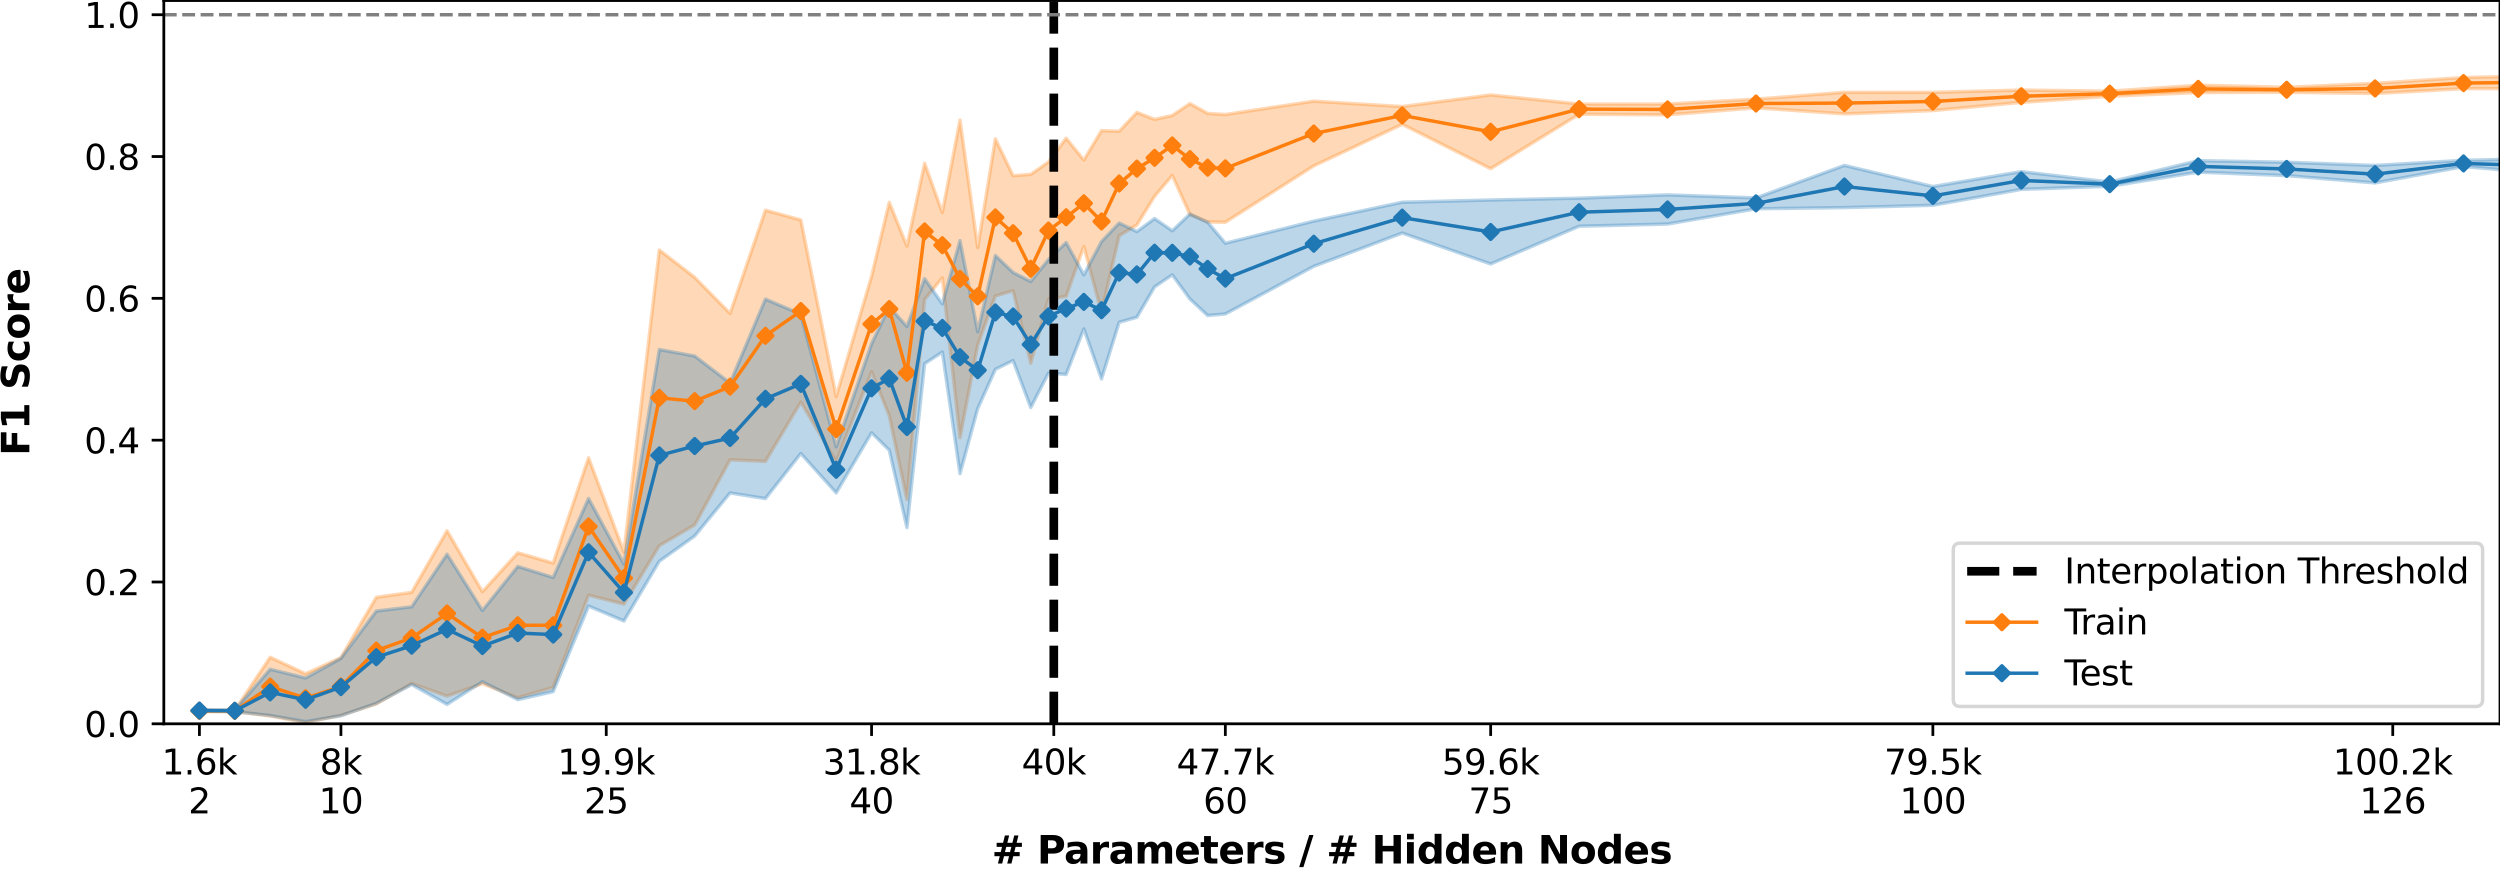 <?xml version="1.0" encoding="utf-8" standalone="no"?>
<!DOCTYPE svg PUBLIC "-//W3C//DTD SVG 1.1//EN"
  "http://www.w3.org/Graphics/SVG/1.1/DTD/svg11.dtd">
<svg xmlns:xlink="http://www.w3.org/1999/xlink" width="720pt" height="252pt" viewBox="0 0 720 252" xmlns="http://www.w3.org/2000/svg" version="1.1">
 <defs>
  <style type="text/css">*{stroke-linejoin: round; stroke-linecap: butt}</style>
 </defs>
 <g id="figure_1">
  <g id="patch_1">
   <path d="M 0 252 
L 720 252 
L 720 0 
L 0 0 
z
" style="fill: #ffffff"/>
  </g>
  <g id="axes_1">
   <g id="patch_2">
    <path d="M 47.18 208.456 
L 720 208.456 
L 720 0.155 
L 47.18 0.155 
z
" style="fill: #ffffff"/>
   </g>
   <g id="PolyCollection_1">
    <path d="M 57.432 204.518 
L 57.432 204.947 
L 67.621 204.915 
L 77.809 206.198 
L 87.998 208.117 
L 98.186 206.006 
L 108.375 202.712 
L 118.563 196.835 
L 128.751 200.477 
L 138.94 196.898 
L 149.128 200.946 
L 159.317 197.981 
L 169.505 171.407 
L 179.694 173.989 
L 189.882 157.156 
L 200.07 151.179 
L 210.259 132.424 
L 220.447 132.884 
L 230.636 115.814 
L 240.824 132.98 
L 251.012 107.09 
L 256.107 119.724 
L 261.201 143.867 
L 266.295 86.259 
L 271.389 80.02 
L 276.483 126.051 
L 281.578 99.368 
L 286.672 85.243 
L 291.766 83.717 
L 296.86 104.596 
L 301.955 86.135 
L 307.049 85.332 
L 312.143 71.019 
L 317.237 89.936 
L 322.331 67.88 
L 327.426 64.769 
L 332.52 56.538 
L 337.614 50.517 
L 342.708 61.814 
L 347.802 63.931 
L 352.897 64.007 
L 378.368 47.771 
L 403.839 35.808 
L 429.31 48.578 
L 454.781 32.909 
L 480.252 33.076 
L 505.723 31.062 
L 531.194 32.804 
L 556.665 31.845 
L 582.136 29.492 
L 607.607 27.728 
L 633.078 26.657 
L 658.549 26.572 
L 684.02 26.938 
L 709.491 25.534 
L 734.962 25.517 
L 760.433 25.87 
L 785.904 24.618 
L 811.375 23.466 
L 811.375 21.14 
L 811.375 21.14 
L 785.904 22.384 
L 760.433 23.147 
L 734.962 21.739 
L 709.491 22.322 
L 684.02 24.008 
L 658.549 25.131 
L 633.078 24.542 
L 607.607 26.238 
L 582.136 25.939 
L 556.665 26.596 
L 531.194 26.583 
L 505.723 28.548 
L 480.252 29.958 
L 454.781 29.947 
L 429.31 27.337 
L 403.839 30.692 
L 378.368 29.134 
L 352.897 32.977 
L 347.802 32.663 
L 342.708 29.837 
L 337.614 33.264 
L 332.52 34.378 
L 327.426 32.369 
L 322.331 37.805 
L 317.237 37.624 
L 312.143 46.087 
L 307.049 39.803 
L 301.955 46.667 
L 296.86 50.225 
L 291.766 50.614 
L 286.672 39.994 
L 281.578 71.294 
L 276.483 34.577 
L 271.389 61.21 
L 266.295 47.05 
L 261.201 70.88 
L 256.107 58.28 
L 251.012 79.586 
L 240.824 114.203 
L 230.636 63.348 
L 220.447 60.536 
L 210.259 90.286 
L 200.07 79.886 
L 189.882 72.01 
L 179.694 158.976 
L 169.505 131.85 
L 159.317 162.179 
L 149.128 159.202 
L 138.94 170.414 
L 128.751 152.857 
L 118.563 170.59 
L 108.375 172.028 
L 98.186 189.389 
L 87.998 194.047 
L 77.809 189.294 
L 67.621 204.56 
L 57.432 204.518 
z
" clip-path="url(#p5a7dc61272)" style="fill: #ff7f0e; fill-opacity: 0.3; stroke: #ff7f0e; stroke-opacity: 0.3"/>
   </g>
   <g id="PolyCollection_2">
    <path d="M 57.432 204.448 
L 57.432 204.823 
L 67.621 204.966 
L 77.809 206.057 
L 87.998 207.821 
L 98.186 206.137 
L 108.375 202.574 
L 118.563 197.15 
L 128.751 202.871 
L 138.94 196.33 
L 149.128 201.5 
L 159.317 199.194 
L 169.505 174.548 
L 179.694 178.847 
L 189.882 161.645 
L 200.07 154.374 
L 210.259 141.978 
L 220.447 143.591 
L 230.636 130.612 
L 240.824 141.946 
L 251.012 124.652 
L 256.107 129.655 
L 261.201 151.932 
L 266.295 104.756 
L 271.389 101.387 
L 276.483 136.423 
L 281.578 117.685 
L 286.672 106.36 
L 291.766 103.837 
L 296.86 117.369 
L 301.955 107.473 
L 307.049 107.844 
L 312.143 94.723 
L 317.237 109.133 
L 322.331 92.808 
L 327.426 91.368 
L 332.52 82.614 
L 337.614 79.157 
L 342.708 86.121 
L 347.802 90.87 
L 352.897 90.419 
L 378.368 76.701 
L 403.839 67.114 
L 429.31 76.02 
L 454.781 65.157 
L 480.252 64.529 
L 505.723 60.124 
L 531.194 59.791 
L 556.665 59.122 
L 582.136 54.534 
L 607.607 53.644 
L 633.078 49.574 
L 658.549 50.588 
L 684.02 52.683 
L 709.491 47.972 
L 734.962 50.112 
L 760.433 49.538 
L 785.904 48.307 
L 811.375 47.37 
L 811.375 43.358 
L 811.375 43.358 
L 785.904 43.669 
L 760.433 45.734 
L 734.962 45.616 
L 709.491 46.165 
L 684.02 47.645 
L 658.549 46.724 
L 633.078 46.274 
L 607.607 52.424 
L 582.136 49.421 
L 556.665 53.727 
L 531.194 47.639 
L 505.723 57.01 
L 480.252 56.118 
L 454.781 57.078 
L 429.31 57.597 
L 403.839 58.24 
L 378.368 63.686 
L 352.897 70.053 
L 347.802 64.007 
L 342.708 61.627 
L 337.614 66.47 
L 332.52 62.946 
L 327.426 66.699 
L 322.331 64.228 
L 317.237 69.557 
L 312.143 79.16 
L 307.049 69.853 
L 301.955 74.731 
L 296.86 81.067 
L 291.766 78.468 
L 286.672 73.589 
L 281.578 95.555 
L 276.483 69.305 
L 271.389 87.504 
L 266.295 80.249 
L 261.201 94.02 
L 256.107 88.368 
L 251.012 99.005 
L 240.824 128.658 
L 230.636 90.497 
L 220.447 86.136 
L 210.259 110.326 
L 200.07 102.532 
L 189.882 100.659 
L 179.694 162.44 
L 169.505 143.56 
L 159.317 166.319 
L 149.128 163.139 
L 138.94 175.803 
L 128.751 159.614 
L 118.563 174.756 
L 108.375 175.978 
L 98.186 189.64 
L 87.998 195.253 
L 77.809 192.744 
L 67.621 204.434 
L 57.432 204.448 
z
" clip-path="url(#p5a7dc61272)" style="fill: #1f77b4; fill-opacity: 0.3; stroke: #1f77b4; stroke-opacity: 0.3"/>
   </g>
   <g id="matplotlib.axis_1">
    <g id="xtick_1">
     <g id="line2d_1">
      <defs>
       <path id="m8024e11db5" d="M 0 0 
L 0 3.5 
" style="stroke: #000000; stroke-width: 0.8"/>
      </defs>
      <g>
       <use xlink:href="#m8024e11db5" x="57.432" y="208.456" style="stroke: #000000; stroke-width: 0.8"/>
      </g>
     </g>
     <g id="text_1">
      <!-- 1.6k -->
      <g transform="translate(46.586 223.054)scale(0.1 -0.1)">
       <defs>
        <path id="DejaVuSans-31" d="M 794 531 
L 1825 531 
L 1825 4091 
L 703 3866 
L 703 4441 
L 1819 4666 
L 2450 4666 
L 2450 531 
L 3481 531 
L 3481 0 
L 794 0 
L 794 531 
z
" transform="scale(0.016)"/>
        <path id="DejaVuSans-2e" d="M 684 794 
L 1344 794 
L 1344 0 
L 684 0 
L 684 794 
z
" transform="scale(0.016)"/>
        <path id="DejaVuSans-36" d="M 2113 2584 
Q 1688 2584 1439 2293 
Q 1191 2003 1191 1497 
Q 1191 994 1439 701 
Q 1688 409 2113 409 
Q 2538 409 2786 701 
Q 3034 994 3034 1497 
Q 3034 2003 2786 2293 
Q 2538 2584 2113 2584 
z
M 3366 4563 
L 3366 3988 
Q 3128 4100 2886 4159 
Q 2644 4219 2406 4219 
Q 1781 4219 1451 3797 
Q 1122 3375 1075 2522 
Q 1259 2794 1537 2939 
Q 1816 3084 2150 3084 
Q 2853 3084 3261 2657 
Q 3669 2231 3669 1497 
Q 3669 778 3244 343 
Q 2819 -91 2113 -91 
Q 1303 -91 875 529 
Q 447 1150 447 2328 
Q 447 3434 972 4092 
Q 1497 4750 2381 4750 
Q 2619 4750 2861 4703 
Q 3103 4656 3366 4563 
z
" transform="scale(0.016)"/>
        <path id="DejaVuSans-6b" d="M 581 4863 
L 1159 4863 
L 1159 1991 
L 2875 3500 
L 3609 3500 
L 1753 1863 
L 3688 0 
L 2938 0 
L 1159 1709 
L 1159 0 
L 581 0 
L 581 4863 
z
" transform="scale(0.016)"/>
       </defs>
       <use xlink:href="#DejaVuSans-31"/>
       <use xlink:href="#DejaVuSans-2e" x="63.623"/>
       <use xlink:href="#DejaVuSans-36" x="95.41"/>
       <use xlink:href="#DejaVuSans-6b" x="159.033"/>
      </g>
      <!-- 2 -->
      <g transform="translate(54.251 234.252)scale(0.1 -0.1)">
       <defs>
        <path id="DejaVuSans-32" d="M 1228 531 
L 3431 531 
L 3431 0 
L 469 0 
L 469 531 
Q 828 903 1448 1529 
Q 2069 2156 2228 2338 
Q 2531 2678 2651 2914 
Q 2772 3150 2772 3378 
Q 2772 3750 2511 3984 
Q 2250 4219 1831 4219 
Q 1534 4219 1204 4116 
Q 875 4013 500 3803 
L 500 4441 
Q 881 4594 1212 4672 
Q 1544 4750 1819 4750 
Q 2544 4750 2975 4387 
Q 3406 4025 3406 3419 
Q 3406 3131 3298 2873 
Q 3191 2616 2906 2266 
Q 2828 2175 2409 1742 
Q 1991 1309 1228 531 
z
" transform="scale(0.016)"/>
       </defs>
       <use xlink:href="#DejaVuSans-32"/>
      </g>
     </g>
    </g>
    <g id="xtick_2">
     <g id="line2d_2">
      <g>
       <use xlink:href="#m8024e11db5" x="98.186" y="208.456" style="stroke: #000000; stroke-width: 0.8"/>
      </g>
     </g>
     <g id="text_2">
      <!-- 8k -->
      <g transform="translate(92.11 223.054)scale(0.1 -0.1)">
       <defs>
        <path id="DejaVuSans-38" d="M 2034 2216 
Q 1584 2216 1326 1975 
Q 1069 1734 1069 1313 
Q 1069 891 1326 650 
Q 1584 409 2034 409 
Q 2484 409 2743 651 
Q 3003 894 3003 1313 
Q 3003 1734 2745 1975 
Q 2488 2216 2034 2216 
z
M 1403 2484 
Q 997 2584 770 2862 
Q 544 3141 544 3541 
Q 544 4100 942 4425 
Q 1341 4750 2034 4750 
Q 2731 4750 3128 4425 
Q 3525 4100 3525 3541 
Q 3525 3141 3298 2862 
Q 3072 2584 2669 2484 
Q 3125 2378 3379 2068 
Q 3634 1759 3634 1313 
Q 3634 634 3220 271 
Q 2806 -91 2034 -91 
Q 1263 -91 848 271 
Q 434 634 434 1313 
Q 434 1759 690 2068 
Q 947 2378 1403 2484 
z
M 1172 3481 
Q 1172 3119 1398 2916 
Q 1625 2713 2034 2713 
Q 2441 2713 2670 2916 
Q 2900 3119 2900 3481 
Q 2900 3844 2670 4047 
Q 2441 4250 2034 4250 
Q 1625 4250 1398 4047 
Q 1172 3844 1172 3481 
z
" transform="scale(0.016)"/>
       </defs>
       <use xlink:href="#DejaVuSans-38"/>
       <use xlink:href="#DejaVuSans-6b" x="63.623"/>
      </g>
      <!-- 10 -->
      <g transform="translate(91.824 234.252)scale(0.1 -0.1)">
       <defs>
        <path id="DejaVuSans-30" d="M 2034 4250 
Q 1547 4250 1301 3770 
Q 1056 3291 1056 2328 
Q 1056 1369 1301 889 
Q 1547 409 2034 409 
Q 2525 409 2770 889 
Q 3016 1369 3016 2328 
Q 3016 3291 2770 3770 
Q 2525 4250 2034 4250 
z
M 2034 4750 
Q 2819 4750 3233 4129 
Q 3647 3509 3647 2328 
Q 3647 1150 3233 529 
Q 2819 -91 2034 -91 
Q 1250 -91 836 529 
Q 422 1150 422 2328 
Q 422 3509 836 4129 
Q 1250 4750 2034 4750 
z
" transform="scale(0.016)"/>
       </defs>
       <use xlink:href="#DejaVuSans-31"/>
       <use xlink:href="#DejaVuSans-30" x="63.623"/>
      </g>
     </g>
    </g>
    <g id="xtick_3">
     <g id="line2d_3">
      <g>
       <use xlink:href="#m8024e11db5" x="174.599" y="208.456" style="stroke: #000000; stroke-width: 0.8"/>
      </g>
     </g>
     <g id="text_3">
      <!-- 19.9k -->
      <g transform="translate(160.571 223.054)scale(0.1 -0.1)">
       <defs>
        <path id="DejaVuSans-39" d="M 703 97 
L 703 672 
Q 941 559 1184 500 
Q 1428 441 1663 441 
Q 2288 441 2617 861 
Q 2947 1281 2994 2138 
Q 2813 1869 2534 1725 
Q 2256 1581 1919 1581 
Q 1219 1581 811 2004 
Q 403 2428 403 3163 
Q 403 3881 828 4315 
Q 1253 4750 1959 4750 
Q 2769 4750 3195 4129 
Q 3622 3509 3622 2328 
Q 3622 1225 3098 567 
Q 2575 -91 1691 -91 
Q 1453 -91 1209 -44 
Q 966 3 703 97 
z
M 1959 2075 
Q 2384 2075 2632 2365 
Q 2881 2656 2881 3163 
Q 2881 3666 2632 3958 
Q 2384 4250 1959 4250 
Q 1534 4250 1286 3958 
Q 1038 3666 1038 3163 
Q 1038 2656 1286 2365 
Q 1534 2075 1959 2075 
z
" transform="scale(0.016)"/>
       </defs>
       <use xlink:href="#DejaVuSans-31"/>
       <use xlink:href="#DejaVuSans-39" x="63.623"/>
       <use xlink:href="#DejaVuSans-2e" x="127.246"/>
       <use xlink:href="#DejaVuSans-39" x="159.033"/>
       <use xlink:href="#DejaVuSans-6b" x="222.656"/>
      </g>
      <!-- 25 -->
      <g transform="translate(168.237 234.252)scale(0.1 -0.1)">
       <defs>
        <path id="DejaVuSans-35" d="M 691 4666 
L 3169 4666 
L 3169 4134 
L 1269 4134 
L 1269 2991 
Q 1406 3038 1543 3061 
Q 1681 3084 1819 3084 
Q 2600 3084 3056 2656 
Q 3513 2228 3513 1497 
Q 3513 744 3044 326 
Q 2575 -91 1722 -91 
Q 1428 -91 1123 -41 
Q 819 9 494 109 
L 494 744 
Q 775 591 1075 516 
Q 1375 441 1709 441 
Q 2250 441 2565 725 
Q 2881 1009 2881 1497 
Q 2881 1984 2565 2268 
Q 2250 2553 1709 2553 
Q 1456 2553 1204 2497 
Q 953 2441 691 2322 
L 691 4666 
z
" transform="scale(0.016)"/>
       </defs>
       <use xlink:href="#DejaVuSans-32"/>
       <use xlink:href="#DejaVuSans-35" x="63.623"/>
      </g>
     </g>
    </g>
    <g id="xtick_4">
     <g id="line2d_4">
      <g>
       <use xlink:href="#m8024e11db5" x="251.012" y="208.456" style="stroke: #000000; stroke-width: 0.8"/>
      </g>
     </g>
     <g id="text_4">
      <!-- 31.8k -->
      <g transform="translate(236.984 223.054)scale(0.1 -0.1)">
       <defs>
        <path id="DejaVuSans-33" d="M 2597 2516 
Q 3050 2419 3304 2112 
Q 3559 1806 3559 1356 
Q 3559 666 3084 287 
Q 2609 -91 1734 -91 
Q 1441 -91 1130 -33 
Q 819 25 488 141 
L 488 750 
Q 750 597 1062 519 
Q 1375 441 1716 441 
Q 2309 441 2620 675 
Q 2931 909 2931 1356 
Q 2931 1769 2642 2001 
Q 2353 2234 1838 2234 
L 1294 2234 
L 1294 2753 
L 1863 2753 
Q 2328 2753 2575 2939 
Q 2822 3125 2822 3475 
Q 2822 3834 2567 4026 
Q 2313 4219 1838 4219 
Q 1578 4219 1281 4162 
Q 984 4106 628 3988 
L 628 4550 
Q 988 4650 1302 4700 
Q 1616 4750 1894 4750 
Q 2613 4750 3031 4423 
Q 3450 4097 3450 3541 
Q 3450 3153 3228 2886 
Q 3006 2619 2597 2516 
z
" transform="scale(0.016)"/>
       </defs>
       <use xlink:href="#DejaVuSans-33"/>
       <use xlink:href="#DejaVuSans-31" x="63.623"/>
       <use xlink:href="#DejaVuSans-2e" x="127.246"/>
       <use xlink:href="#DejaVuSans-38" x="159.033"/>
       <use xlink:href="#DejaVuSans-6b" x="222.656"/>
      </g>
      <!-- 40 -->
      <g transform="translate(244.65 234.252)scale(0.1 -0.1)">
       <defs>
        <path id="DejaVuSans-34" d="M 2419 4116 
L 825 1625 
L 2419 1625 
L 2419 4116 
z
M 2253 4666 
L 3047 4666 
L 3047 1625 
L 3713 1625 
L 3713 1100 
L 3047 1100 
L 3047 0 
L 2419 0 
L 2419 1100 
L 313 1100 
L 313 1709 
L 2253 4666 
z
" transform="scale(0.016)"/>
       </defs>
       <use xlink:href="#DejaVuSans-34"/>
       <use xlink:href="#DejaVuSans-30" x="63.623"/>
      </g>
     </g>
    </g>
    <g id="xtick_5">
     <g id="line2d_5">
      <g>
       <use xlink:href="#m8024e11db5" x="352.897" y="208.456" style="stroke: #000000; stroke-width: 0.8"/>
      </g>
     </g>
     <g id="text_5">
      <!-- 47.7k -->
      <g transform="translate(338.868 223.054)scale(0.1 -0.1)">
       <defs>
        <path id="DejaVuSans-37" d="M 525 4666 
L 3525 4666 
L 3525 4397 
L 1831 0 
L 1172 0 
L 2766 4134 
L 525 4134 
L 525 4666 
z
" transform="scale(0.016)"/>
       </defs>
       <use xlink:href="#DejaVuSans-34"/>
       <use xlink:href="#DejaVuSans-37" x="63.623"/>
       <use xlink:href="#DejaVuSans-2e" x="127.246"/>
       <use xlink:href="#DejaVuSans-37" x="159.033"/>
       <use xlink:href="#DejaVuSans-6b" x="222.656"/>
      </g>
      <!-- 60 -->
      <g transform="translate(346.534 234.252)scale(0.1 -0.1)">
       <use xlink:href="#DejaVuSans-36"/>
       <use xlink:href="#DejaVuSans-30" x="63.623"/>
      </g>
     </g>
    </g>
    <g id="xtick_6">
     <g id="line2d_6">
      <g>
       <use xlink:href="#m8024e11db5" x="429.31" y="208.456" style="stroke: #000000; stroke-width: 0.8"/>
      </g>
     </g>
     <g id="text_6">
      <!-- 59.6k -->
      <g transform="translate(415.282 223.054)scale(0.1 -0.1)">
       <use xlink:href="#DejaVuSans-35"/>
       <use xlink:href="#DejaVuSans-39" x="63.623"/>
       <use xlink:href="#DejaVuSans-2e" x="127.246"/>
       <use xlink:href="#DejaVuSans-36" x="159.033"/>
       <use xlink:href="#DejaVuSans-6b" x="222.656"/>
      </g>
      <!-- 75 -->
      <g transform="translate(422.947 234.252)scale(0.1 -0.1)">
       <use xlink:href="#DejaVuSans-37"/>
       <use xlink:href="#DejaVuSans-35" x="63.623"/>
      </g>
     </g>
    </g>
    <g id="xtick_7">
     <g id="line2d_7">
      <g>
       <use xlink:href="#m8024e11db5" x="556.665" y="208.456" style="stroke: #000000; stroke-width: 0.8"/>
      </g>
     </g>
     <g id="text_7">
      <!-- 79.5k -->
      <g transform="translate(542.637 223.054)scale(0.1 -0.1)">
       <use xlink:href="#DejaVuSans-37"/>
       <use xlink:href="#DejaVuSans-39" x="63.623"/>
       <use xlink:href="#DejaVuSans-2e" x="127.246"/>
       <use xlink:href="#DejaVuSans-35" x="159.033"/>
       <use xlink:href="#DejaVuSans-6b" x="222.656"/>
      </g>
      <!-- 100 -->
      <g transform="translate(547.121 234.252)scale(0.1 -0.1)">
       <use xlink:href="#DejaVuSans-31"/>
       <use xlink:href="#DejaVuSans-30" x="63.623"/>
       <use xlink:href="#DejaVuSans-30" x="127.246"/>
      </g>
     </g>
    </g>
    <g id="xtick_8">
     <g id="line2d_8">
      <g>
       <use xlink:href="#m8024e11db5" x="689.114" y="208.456" style="stroke: #000000; stroke-width: 0.8"/>
      </g>
     </g>
     <g id="text_8">
      <!-- 100.2k -->
      <g transform="translate(671.905 223.054)scale(0.1 -0.1)">
       <use xlink:href="#DejaVuSans-31"/>
       <use xlink:href="#DejaVuSans-30" x="63.623"/>
       <use xlink:href="#DejaVuSans-30" x="127.246"/>
       <use xlink:href="#DejaVuSans-2e" x="190.869"/>
       <use xlink:href="#DejaVuSans-32" x="222.656"/>
       <use xlink:href="#DejaVuSans-6b" x="286.279"/>
      </g>
      <!-- 126 -->
      <g transform="translate(679.571 234.252)scale(0.1 -0.1)">
       <use xlink:href="#DejaVuSans-31"/>
       <use xlink:href="#DejaVuSans-32" x="63.623"/>
       <use xlink:href="#DejaVuSans-36" x="127.246"/>
      </g>
     </g>
    </g>
    <g id="xtick_9">
     <g id="line2d_9">
      <g>
       <use xlink:href="#m8024e11db5" x="303.492" y="208.456" style="stroke: #000000; stroke-width: 0.8"/>
      </g>
     </g>
     <g id="text_9">
      <!-- 40k -->
      <g transform="translate(294.235 223.054)scale(0.1 -0.1)">
       <use xlink:href="#DejaVuSans-34"/>
       <use xlink:href="#DejaVuSans-30" x="63.623"/>
       <use xlink:href="#DejaVuSans-6b" x="127.246"/>
      </g>
     </g>
    </g>
    <g id="text_10">
     <!-- # Parameters / # Hidden Nodes -->
     <g transform="translate(285.631 248.69)scale(0.11 -0.11)">
      <defs>
       <path id="DejaVuSans-Bold-23" d="M 2847 4594 
L 2547 3391 
L 3372 3391 
L 3675 4594 
L 4366 4594 
L 4063 3391 
L 4928 3391 
L 4928 2725 
L 3897 2725 
L 3681 1869 
L 4569 1869 
L 4569 1197 
L 3519 1197 
L 3219 0 
L 2528 0 
L 2828 1197 
L 2003 1197 
L 1703 0 
L 1006 0 
L 1306 1197 
L 434 1197 
L 434 1869 
L 1459 1869 
L 1678 2725 
L 794 2725 
L 794 3391 
L 1850 3391 
L 2150 4594 
L 2847 4594 
z
M 3200 2725 
L 2375 2725 
L 2156 1869 
L 2981 1869 
L 3200 2725 
z
" transform="scale(0.016)"/>
       <path id="DejaVuSans-Bold-20" transform="scale(0.016)"/>
       <path id="DejaVuSans-Bold-50" d="M 588 4666 
L 2584 4666 
Q 3475 4666 3951 4270 
Q 4428 3875 4428 3144 
Q 4428 2409 3951 2014 
Q 3475 1619 2584 1619 
L 1791 1619 
L 1791 0 
L 588 0 
L 588 4666 
z
M 1791 3794 
L 1791 2491 
L 2456 2491 
Q 2806 2491 2997 2661 
Q 3188 2831 3188 3144 
Q 3188 3456 2997 3625 
Q 2806 3794 2456 3794 
L 1791 3794 
z
" transform="scale(0.016)"/>
       <path id="DejaVuSans-Bold-61" d="M 2106 1575 
Q 1756 1575 1579 1456 
Q 1403 1338 1403 1106 
Q 1403 894 1545 773 
Q 1688 653 1941 653 
Q 2256 653 2472 879 
Q 2688 1106 2688 1447 
L 2688 1575 
L 2106 1575 
z
M 3816 1997 
L 3816 0 
L 2688 0 
L 2688 519 
Q 2463 200 2181 54 
Q 1900 -91 1497 -91 
Q 953 -91 614 226 
Q 275 544 275 1050 
Q 275 1666 698 1953 
Q 1122 2241 2028 2241 
L 2688 2241 
L 2688 2328 
Q 2688 2594 2478 2717 
Q 2269 2841 1825 2841 
Q 1466 2841 1156 2769 
Q 847 2697 581 2553 
L 581 3406 
Q 941 3494 1303 3539 
Q 1666 3584 2028 3584 
Q 2975 3584 3395 3211 
Q 3816 2838 3816 1997 
z
" transform="scale(0.016)"/>
       <path id="DejaVuSans-Bold-72" d="M 3138 2547 
Q 2991 2616 2845 2648 
Q 2700 2681 2553 2681 
Q 2122 2681 1889 2404 
Q 1656 2128 1656 1613 
L 1656 0 
L 538 0 
L 538 3500 
L 1656 3500 
L 1656 2925 
Q 1872 3269 2151 3426 
Q 2431 3584 2822 3584 
Q 2878 3584 2943 3579 
Q 3009 3575 3134 3559 
L 3138 2547 
z
" transform="scale(0.016)"/>
       <path id="DejaVuSans-Bold-6d" d="M 3781 2919 
Q 3994 3244 4286 3414 
Q 4578 3584 4928 3584 
Q 5531 3584 5847 3212 
Q 6163 2841 6163 2131 
L 6163 0 
L 5038 0 
L 5038 1825 
Q 5041 1866 5042 1909 
Q 5044 1953 5044 2034 
Q 5044 2406 4934 2573 
Q 4825 2741 4581 2741 
Q 4263 2741 4089 2478 
Q 3916 2216 3909 1719 
L 3909 0 
L 2784 0 
L 2784 1825 
Q 2784 2406 2684 2573 
Q 2584 2741 2328 2741 
Q 2006 2741 1831 2477 
Q 1656 2213 1656 1722 
L 1656 0 
L 531 0 
L 531 3500 
L 1656 3500 
L 1656 2988 
Q 1863 3284 2130 3434 
Q 2397 3584 2719 3584 
Q 3081 3584 3359 3409 
Q 3638 3234 3781 2919 
z
" transform="scale(0.016)"/>
       <path id="DejaVuSans-Bold-65" d="M 4031 1759 
L 4031 1441 
L 1416 1441 
Q 1456 1047 1700 850 
Q 1944 653 2381 653 
Q 2734 653 3104 758 
Q 3475 863 3866 1075 
L 3866 213 
Q 3469 63 3072 -14 
Q 2675 -91 2278 -91 
Q 1328 -91 801 392 
Q 275 875 275 1747 
Q 275 2603 792 3093 
Q 1309 3584 2216 3584 
Q 3041 3584 3536 3087 
Q 4031 2591 4031 1759 
z
M 2881 2131 
Q 2881 2450 2695 2645 
Q 2509 2841 2209 2841 
Q 1884 2841 1681 2658 
Q 1478 2475 1428 2131 
L 2881 2131 
z
" transform="scale(0.016)"/>
       <path id="DejaVuSans-Bold-74" d="M 1759 4494 
L 1759 3500 
L 2913 3500 
L 2913 2700 
L 1759 2700 
L 1759 1216 
Q 1759 972 1856 886 
Q 1953 800 2241 800 
L 2816 800 
L 2816 0 
L 1856 0 
Q 1194 0 917 276 
Q 641 553 641 1216 
L 641 2700 
L 84 2700 
L 84 3500 
L 641 3500 
L 641 4494 
L 1759 4494 
z
" transform="scale(0.016)"/>
       <path id="DejaVuSans-Bold-73" d="M 3272 3391 
L 3272 2541 
Q 2913 2691 2578 2766 
Q 2244 2841 1947 2841 
Q 1628 2841 1473 2761 
Q 1319 2681 1319 2516 
Q 1319 2381 1436 2309 
Q 1553 2238 1856 2203 
L 2053 2175 
Q 2913 2066 3209 1816 
Q 3506 1566 3506 1031 
Q 3506 472 3093 190 
Q 2681 -91 1863 -91 
Q 1516 -91 1145 -36 
Q 775 19 384 128 
L 384 978 
Q 719 816 1070 734 
Q 1422 653 1784 653 
Q 2113 653 2278 743 
Q 2444 834 2444 1013 
Q 2444 1163 2330 1236 
Q 2216 1309 1875 1350 
L 1678 1375 
Q 931 1469 631 1722 
Q 331 1975 331 2491 
Q 331 3047 712 3315 
Q 1094 3584 1881 3584 
Q 2191 3584 2531 3537 
Q 2872 3491 3272 3391 
z
" transform="scale(0.016)"/>
       <path id="DejaVuSans-Bold-2f" d="M 1644 4666 
L 2338 4666 
L 691 -594 
L 0 -594 
L 1644 4666 
z
" transform="scale(0.016)"/>
       <path id="DejaVuSans-Bold-48" d="M 588 4666 
L 1791 4666 
L 1791 2888 
L 3566 2888 
L 3566 4666 
L 4769 4666 
L 4769 0 
L 3566 0 
L 3566 1978 
L 1791 1978 
L 1791 0 
L 588 0 
L 588 4666 
z
" transform="scale(0.016)"/>
       <path id="DejaVuSans-Bold-69" d="M 538 3500 
L 1656 3500 
L 1656 0 
L 538 0 
L 538 3500 
z
M 538 4863 
L 1656 4863 
L 1656 3950 
L 538 3950 
L 538 4863 
z
" transform="scale(0.016)"/>
       <path id="DejaVuSans-Bold-64" d="M 2919 2988 
L 2919 4863 
L 4044 4863 
L 4044 0 
L 2919 0 
L 2919 506 
Q 2688 197 2409 53 
Q 2131 -91 1766 -91 
Q 1119 -91 703 423 
Q 288 938 288 1747 
Q 288 2556 703 3070 
Q 1119 3584 1766 3584 
Q 2128 3584 2408 3439 
Q 2688 3294 2919 2988 
z
M 2181 722 
Q 2541 722 2730 984 
Q 2919 1247 2919 1747 
Q 2919 2247 2730 2509 
Q 2541 2772 2181 2772 
Q 1825 2772 1636 2509 
Q 1447 2247 1447 1747 
Q 1447 1247 1636 984 
Q 1825 722 2181 722 
z
" transform="scale(0.016)"/>
       <path id="DejaVuSans-Bold-6e" d="M 4056 2131 
L 4056 0 
L 2931 0 
L 2931 347 
L 2931 1631 
Q 2931 2084 2911 2256 
Q 2891 2428 2841 2509 
Q 2775 2619 2662 2680 
Q 2550 2741 2406 2741 
Q 2056 2741 1856 2470 
Q 1656 2200 1656 1722 
L 1656 0 
L 538 0 
L 538 3500 
L 1656 3500 
L 1656 2988 
Q 1909 3294 2193 3439 
Q 2478 3584 2822 3584 
Q 3428 3584 3742 3212 
Q 4056 2841 4056 2131 
z
" transform="scale(0.016)"/>
       <path id="DejaVuSans-Bold-4e" d="M 588 4666 
L 1931 4666 
L 3628 1466 
L 3628 4666 
L 4769 4666 
L 4769 0 
L 3425 0 
L 1728 3200 
L 1728 0 
L 588 0 
L 588 4666 
z
" transform="scale(0.016)"/>
       <path id="DejaVuSans-Bold-6f" d="M 2203 2784 
Q 1831 2784 1636 2517 
Q 1441 2250 1441 1747 
Q 1441 1244 1636 976 
Q 1831 709 2203 709 
Q 2569 709 2762 976 
Q 2956 1244 2956 1747 
Q 2956 2250 2762 2517 
Q 2569 2784 2203 2784 
z
M 2203 3584 
Q 3106 3584 3614 3096 
Q 4122 2609 4122 1747 
Q 4122 884 3614 396 
Q 3106 -91 2203 -91 
Q 1297 -91 786 396 
Q 275 884 275 1747 
Q 275 2609 786 3096 
Q 1297 3584 2203 3584 
z
" transform="scale(0.016)"/>
      </defs>
      <use xlink:href="#DejaVuSans-Bold-23"/>
      <use xlink:href="#DejaVuSans-Bold-20" x="83.789"/>
      <use xlink:href="#DejaVuSans-Bold-50" x="118.604"/>
      <use xlink:href="#DejaVuSans-Bold-61" x="189.27"/>
      <use xlink:href="#DejaVuSans-Bold-72" x="256.75"/>
      <use xlink:href="#DejaVuSans-Bold-61" x="306.066"/>
      <use xlink:href="#DejaVuSans-Bold-6d" x="373.547"/>
      <use xlink:href="#DejaVuSans-Bold-65" x="477.746"/>
      <use xlink:href="#DejaVuSans-Bold-74" x="545.568"/>
      <use xlink:href="#DejaVuSans-Bold-65" x="593.371"/>
      <use xlink:href="#DejaVuSans-Bold-72" x="661.193"/>
      <use xlink:href="#DejaVuSans-Bold-73" x="710.51"/>
      <use xlink:href="#DejaVuSans-Bold-20" x="770.031"/>
      <use xlink:href="#DejaVuSans-Bold-2f" x="804.846"/>
      <use xlink:href="#DejaVuSans-Bold-20" x="841.369"/>
      <use xlink:href="#DejaVuSans-Bold-23" x="876.184"/>
      <use xlink:href="#DejaVuSans-Bold-20" x="959.973"/>
      <use xlink:href="#DejaVuSans-Bold-48" x="994.787"/>
      <use xlink:href="#DejaVuSans-Bold-69" x="1078.479"/>
      <use xlink:href="#DejaVuSans-Bold-64" x="1112.756"/>
      <use xlink:href="#DejaVuSans-Bold-64" x="1184.338"/>
      <use xlink:href="#DejaVuSans-Bold-65" x="1255.92"/>
      <use xlink:href="#DejaVuSans-Bold-6e" x="1323.742"/>
      <use xlink:href="#DejaVuSans-Bold-20" x="1394.934"/>
      <use xlink:href="#DejaVuSans-Bold-4e" x="1429.748"/>
      <use xlink:href="#DejaVuSans-Bold-6f" x="1513.439"/>
      <use xlink:href="#DejaVuSans-Bold-64" x="1582.141"/>
      <use xlink:href="#DejaVuSans-Bold-65" x="1653.723"/>
      <use xlink:href="#DejaVuSans-Bold-73" x="1721.545"/>
     </g>
    </g>
   </g>
   <g id="matplotlib.axis_2">
    <g id="ytick_1">
     <g id="line2d_10">
      <defs>
       <path id="ma7d3f6f0c8" d="M 0 0 
L -3.5 0 
" style="stroke: #000000; stroke-width: 0.8"/>
      </defs>
      <g>
       <use xlink:href="#ma7d3f6f0c8" x="47.18" y="208.456" style="stroke: #000000; stroke-width: 0.8"/>
      </g>
     </g>
     <g id="text_11">
      <!--    0.0 -->
      <g transform="translate(14.742 212.255)scale(0.1 -0.1)">
       <defs>
        <path id="DejaVuSans-20" transform="scale(0.016)"/>
       </defs>
       <use xlink:href="#DejaVuSans-20"/>
       <use xlink:href="#DejaVuSans-20" x="31.787"/>
       <use xlink:href="#DejaVuSans-20" x="63.574"/>
       <use xlink:href="#DejaVuSans-30" x="95.361"/>
       <use xlink:href="#DejaVuSans-2e" x="158.984"/>
       <use xlink:href="#DejaVuSans-30" x="190.771"/>
      </g>
     </g>
    </g>
    <g id="ytick_2">
     <g id="line2d_11">
      <g>
       <use xlink:href="#ma7d3f6f0c8" x="47.18" y="167.613" style="stroke: #000000; stroke-width: 0.8"/>
      </g>
     </g>
     <g id="text_12">
      <!--    0.2 -->
      <g transform="translate(14.742 171.412)scale(0.1 -0.1)">
       <use xlink:href="#DejaVuSans-20"/>
       <use xlink:href="#DejaVuSans-20" x="31.787"/>
       <use xlink:href="#DejaVuSans-20" x="63.574"/>
       <use xlink:href="#DejaVuSans-30" x="95.361"/>
       <use xlink:href="#DejaVuSans-2e" x="158.984"/>
       <use xlink:href="#DejaVuSans-32" x="190.771"/>
      </g>
     </g>
    </g>
    <g id="ytick_3">
     <g id="line2d_12">
      <g>
       <use xlink:href="#ma7d3f6f0c8" x="47.18" y="126.769" style="stroke: #000000; stroke-width: 0.8"/>
      </g>
     </g>
     <g id="text_13">
      <!--    0.4 -->
      <g transform="translate(14.742 130.569)scale(0.1 -0.1)">
       <use xlink:href="#DejaVuSans-20"/>
       <use xlink:href="#DejaVuSans-20" x="31.787"/>
       <use xlink:href="#DejaVuSans-20" x="63.574"/>
       <use xlink:href="#DejaVuSans-30" x="95.361"/>
       <use xlink:href="#DejaVuSans-2e" x="158.984"/>
       <use xlink:href="#DejaVuSans-34" x="190.771"/>
      </g>
     </g>
    </g>
    <g id="ytick_4">
     <g id="line2d_13">
      <g>
       <use xlink:href="#ma7d3f6f0c8" x="47.18" y="85.926" style="stroke: #000000; stroke-width: 0.8"/>
      </g>
     </g>
     <g id="text_14">
      <!--    0.6 -->
      <g transform="translate(14.742 89.725)scale(0.1 -0.1)">
       <use xlink:href="#DejaVuSans-20"/>
       <use xlink:href="#DejaVuSans-20" x="31.787"/>
       <use xlink:href="#DejaVuSans-20" x="63.574"/>
       <use xlink:href="#DejaVuSans-30" x="95.361"/>
       <use xlink:href="#DejaVuSans-2e" x="158.984"/>
       <use xlink:href="#DejaVuSans-36" x="190.771"/>
      </g>
     </g>
    </g>
    <g id="ytick_5">
     <g id="line2d_14">
      <g>
       <use xlink:href="#ma7d3f6f0c8" x="47.18" y="45.083" style="stroke: #000000; stroke-width: 0.8"/>
      </g>
     </g>
     <g id="text_15">
      <!--    0.8 -->
      <g transform="translate(14.742 48.882)scale(0.1 -0.1)">
       <use xlink:href="#DejaVuSans-20"/>
       <use xlink:href="#DejaVuSans-20" x="31.787"/>
       <use xlink:href="#DejaVuSans-20" x="63.574"/>
       <use xlink:href="#DejaVuSans-30" x="95.361"/>
       <use xlink:href="#DejaVuSans-2e" x="158.984"/>
       <use xlink:href="#DejaVuSans-38" x="190.771"/>
      </g>
     </g>
    </g>
    <g id="ytick_6">
     <g id="line2d_15">
      <g>
       <use xlink:href="#ma7d3f6f0c8" x="47.18" y="4.24" style="stroke: #000000; stroke-width: 0.8"/>
      </g>
     </g>
     <g id="text_16">
      <!--    1.0 -->
      <g transform="translate(14.742 8.039)scale(0.1 -0.1)">
       <use xlink:href="#DejaVuSans-20"/>
       <use xlink:href="#DejaVuSans-20" x="31.787"/>
       <use xlink:href="#DejaVuSans-20" x="63.574"/>
       <use xlink:href="#DejaVuSans-31" x="95.361"/>
       <use xlink:href="#DejaVuSans-2e" x="158.984"/>
       <use xlink:href="#DejaVuSans-30" x="190.771"/>
      </g>
     </g>
    </g>
    <g id="text_17">
     <!-- F1 Score -->
     <g transform="translate(8.455 131.247)rotate(-90)scale(0.11 -0.11)">
      <defs>
       <path id="DejaVuSans-Bold-46" d="M 588 4666 
L 3834 4666 
L 3834 3756 
L 1791 3756 
L 1791 2888 
L 3713 2888 
L 3713 1978 
L 1791 1978 
L 1791 0 
L 588 0 
L 588 4666 
z
" transform="scale(0.016)"/>
       <path id="DejaVuSans-Bold-31" d="M 750 831 
L 1813 831 
L 1813 3847 
L 722 3622 
L 722 4441 
L 1806 4666 
L 2950 4666 
L 2950 831 
L 4013 831 
L 4013 0 
L 750 0 
L 750 831 
z
" transform="scale(0.016)"/>
       <path id="DejaVuSans-Bold-53" d="M 3834 4519 
L 3834 3531 
Q 3450 3703 3084 3790 
Q 2719 3878 2394 3878 
Q 1963 3878 1756 3759 
Q 1550 3641 1550 3391 
Q 1550 3203 1689 3098 
Q 1828 2994 2194 2919 
L 2706 2816 
Q 3484 2659 3812 2340 
Q 4141 2022 4141 1434 
Q 4141 663 3683 286 
Q 3225 -91 2284 -91 
Q 1841 -91 1394 -6 
Q 947 78 500 244 
L 500 1259 
Q 947 1022 1364 901 
Q 1781 781 2169 781 
Q 2563 781 2772 912 
Q 2981 1044 2981 1288 
Q 2981 1506 2839 1625 
Q 2697 1744 2272 1838 
L 1806 1941 
Q 1106 2091 782 2419 
Q 459 2747 459 3303 
Q 459 4000 909 4375 
Q 1359 4750 2203 4750 
Q 2588 4750 2994 4692 
Q 3400 4634 3834 4519 
z
" transform="scale(0.016)"/>
       <path id="DejaVuSans-Bold-63" d="M 3366 3391 
L 3366 2478 
Q 3138 2634 2908 2709 
Q 2678 2784 2431 2784 
Q 1963 2784 1702 2511 
Q 1441 2238 1441 1747 
Q 1441 1256 1702 982 
Q 1963 709 2431 709 
Q 2694 709 2930 787 
Q 3166 866 3366 1019 
L 3366 103 
Q 3103 6 2833 -42 
Q 2563 -91 2291 -91 
Q 1344 -91 809 395 
Q 275 881 275 1747 
Q 275 2613 809 3098 
Q 1344 3584 2291 3584 
Q 2566 3584 2833 3536 
Q 3100 3488 3366 3391 
z
" transform="scale(0.016)"/>
      </defs>
      <use xlink:href="#DejaVuSans-Bold-46"/>
      <use xlink:href="#DejaVuSans-Bold-31" x="68.311"/>
      <use xlink:href="#DejaVuSans-Bold-20" x="137.891"/>
      <use xlink:href="#DejaVuSans-Bold-53" x="172.705"/>
      <use xlink:href="#DejaVuSans-Bold-63" x="244.727"/>
      <use xlink:href="#DejaVuSans-Bold-6f" x="304.004"/>
      <use xlink:href="#DejaVuSans-Bold-72" x="372.705"/>
      <use xlink:href="#DejaVuSans-Bold-65" x="422.021"/>
     </g>
    </g>
   </g>
   <g id="line2d_16">
    <path d="M 303.492 208.456 
L 303.492 0.155 
" clip-path="url(#p5a7dc61272)" style="fill: none; stroke-dasharray: 9.25,4; stroke-dashoffset: 0; stroke: #000000; stroke-width: 2.5"/>
   </g>
   <g id="line2d_17">
    <path d="M 47.18 4.24 
L 720 4.24 
" clip-path="url(#p5a7dc61272)" style="fill: none; stroke-dasharray: 3.7,1.6; stroke-dashoffset: 0; stroke: #808080"/>
   </g>
   <g id="line2d_18">
    <path d="M 57.432 204.732 
L 67.621 204.737 
L 77.809 197.746 
L 87.998 201.082 
L 98.186 197.698 
L 108.375 187.37 
L 118.563 183.712 
L 128.751 176.667 
L 138.94 183.656 
L 149.128 180.074 
L 159.317 180.08 
L 169.505 151.629 
L 179.694 166.483 
L 189.882 114.583 
L 200.07 115.532 
L 210.259 111.355 
L 220.447 96.71 
L 230.636 89.581 
L 240.824 123.592 
L 251.012 93.338 
L 256.107 89.002 
L 261.201 107.374 
L 266.295 66.654 
L 271.389 70.615 
L 276.483 80.314 
L 281.578 85.331 
L 286.672 62.618 
L 291.766 67.166 
L 296.86 77.411 
L 301.955 66.401 
L 307.049 62.568 
L 312.143 58.553 
L 317.237 63.78 
L 322.331 52.842 
L 327.426 48.569 
L 332.52 45.458 
L 337.614 41.89 
L 342.708 45.826 
L 347.802 48.297 
L 352.897 48.492 
L 378.368 38.452 
L 403.839 33.25 
L 429.31 37.957 
L 454.781 31.428 
L 480.252 31.517 
L 505.723 29.805 
L 531.194 29.693 
L 556.665 29.221 
L 582.136 27.716 
L 607.607 26.983 
L 633.078 25.599 
L 658.549 25.851 
L 684.02 25.473 
L 709.491 23.928 
L 721 23.793 
" clip-path="url(#p5a7dc61272)" style="fill: none; stroke: #ff7f0e; stroke-linecap: square"/>
    <defs>
     <path id="m109710506c" d="M 0 2.121 
L 2.121 0 
L 0 -2.121 
L -2.121 0 
z
" style="stroke: #ff7f0e; stroke-linejoin: miter"/>
    </defs>
    <g clip-path="url(#p5a7dc61272)">
     <use xlink:href="#m109710506c" x="57.432" y="204.732" style="fill: #ff7f0e; stroke: #ff7f0e; stroke-linejoin: miter"/>
     <use xlink:href="#m109710506c" x="67.621" y="204.737" style="fill: #ff7f0e; stroke: #ff7f0e; stroke-linejoin: miter"/>
     <use xlink:href="#m109710506c" x="77.809" y="197.746" style="fill: #ff7f0e; stroke: #ff7f0e; stroke-linejoin: miter"/>
     <use xlink:href="#m109710506c" x="87.998" y="201.082" style="fill: #ff7f0e; stroke: #ff7f0e; stroke-linejoin: miter"/>
     <use xlink:href="#m109710506c" x="98.186" y="197.698" style="fill: #ff7f0e; stroke: #ff7f0e; stroke-linejoin: miter"/>
     <use xlink:href="#m109710506c" x="108.375" y="187.37" style="fill: #ff7f0e; stroke: #ff7f0e; stroke-linejoin: miter"/>
     <use xlink:href="#m109710506c" x="118.563" y="183.712" style="fill: #ff7f0e; stroke: #ff7f0e; stroke-linejoin: miter"/>
     <use xlink:href="#m109710506c" x="128.751" y="176.667" style="fill: #ff7f0e; stroke: #ff7f0e; stroke-linejoin: miter"/>
     <use xlink:href="#m109710506c" x="138.94" y="183.656" style="fill: #ff7f0e; stroke: #ff7f0e; stroke-linejoin: miter"/>
     <use xlink:href="#m109710506c" x="149.128" y="180.074" style="fill: #ff7f0e; stroke: #ff7f0e; stroke-linejoin: miter"/>
     <use xlink:href="#m109710506c" x="159.317" y="180.08" style="fill: #ff7f0e; stroke: #ff7f0e; stroke-linejoin: miter"/>
     <use xlink:href="#m109710506c" x="169.505" y="151.629" style="fill: #ff7f0e; stroke: #ff7f0e; stroke-linejoin: miter"/>
     <use xlink:href="#m109710506c" x="179.694" y="166.483" style="fill: #ff7f0e; stroke: #ff7f0e; stroke-linejoin: miter"/>
     <use xlink:href="#m109710506c" x="189.882" y="114.583" style="fill: #ff7f0e; stroke: #ff7f0e; stroke-linejoin: miter"/>
     <use xlink:href="#m109710506c" x="200.07" y="115.532" style="fill: #ff7f0e; stroke: #ff7f0e; stroke-linejoin: miter"/>
     <use xlink:href="#m109710506c" x="210.259" y="111.355" style="fill: #ff7f0e; stroke: #ff7f0e; stroke-linejoin: miter"/>
     <use xlink:href="#m109710506c" x="220.447" y="96.71" style="fill: #ff7f0e; stroke: #ff7f0e; stroke-linejoin: miter"/>
     <use xlink:href="#m109710506c" x="230.636" y="89.581" style="fill: #ff7f0e; stroke: #ff7f0e; stroke-linejoin: miter"/>
     <use xlink:href="#m109710506c" x="240.824" y="123.592" style="fill: #ff7f0e; stroke: #ff7f0e; stroke-linejoin: miter"/>
     <use xlink:href="#m109710506c" x="251.012" y="93.338" style="fill: #ff7f0e; stroke: #ff7f0e; stroke-linejoin: miter"/>
     <use xlink:href="#m109710506c" x="256.107" y="89.002" style="fill: #ff7f0e; stroke: #ff7f0e; stroke-linejoin: miter"/>
     <use xlink:href="#m109710506c" x="261.201" y="107.374" style="fill: #ff7f0e; stroke: #ff7f0e; stroke-linejoin: miter"/>
     <use xlink:href="#m109710506c" x="266.295" y="66.654" style="fill: #ff7f0e; stroke: #ff7f0e; stroke-linejoin: miter"/>
     <use xlink:href="#m109710506c" x="271.389" y="70.615" style="fill: #ff7f0e; stroke: #ff7f0e; stroke-linejoin: miter"/>
     <use xlink:href="#m109710506c" x="276.483" y="80.314" style="fill: #ff7f0e; stroke: #ff7f0e; stroke-linejoin: miter"/>
     <use xlink:href="#m109710506c" x="281.578" y="85.331" style="fill: #ff7f0e; stroke: #ff7f0e; stroke-linejoin: miter"/>
     <use xlink:href="#m109710506c" x="286.672" y="62.618" style="fill: #ff7f0e; stroke: #ff7f0e; stroke-linejoin: miter"/>
     <use xlink:href="#m109710506c" x="291.766" y="67.166" style="fill: #ff7f0e; stroke: #ff7f0e; stroke-linejoin: miter"/>
     <use xlink:href="#m109710506c" x="296.86" y="77.411" style="fill: #ff7f0e; stroke: #ff7f0e; stroke-linejoin: miter"/>
     <use xlink:href="#m109710506c" x="301.955" y="66.401" style="fill: #ff7f0e; stroke: #ff7f0e; stroke-linejoin: miter"/>
     <use xlink:href="#m109710506c" x="307.049" y="62.568" style="fill: #ff7f0e; stroke: #ff7f0e; stroke-linejoin: miter"/>
     <use xlink:href="#m109710506c" x="312.143" y="58.553" style="fill: #ff7f0e; stroke: #ff7f0e; stroke-linejoin: miter"/>
     <use xlink:href="#m109710506c" x="317.237" y="63.78" style="fill: #ff7f0e; stroke: #ff7f0e; stroke-linejoin: miter"/>
     <use xlink:href="#m109710506c" x="322.331" y="52.842" style="fill: #ff7f0e; stroke: #ff7f0e; stroke-linejoin: miter"/>
     <use xlink:href="#m109710506c" x="327.426" y="48.569" style="fill: #ff7f0e; stroke: #ff7f0e; stroke-linejoin: miter"/>
     <use xlink:href="#m109710506c" x="332.52" y="45.458" style="fill: #ff7f0e; stroke: #ff7f0e; stroke-linejoin: miter"/>
     <use xlink:href="#m109710506c" x="337.614" y="41.89" style="fill: #ff7f0e; stroke: #ff7f0e; stroke-linejoin: miter"/>
     <use xlink:href="#m109710506c" x="342.708" y="45.826" style="fill: #ff7f0e; stroke: #ff7f0e; stroke-linejoin: miter"/>
     <use xlink:href="#m109710506c" x="347.802" y="48.297" style="fill: #ff7f0e; stroke: #ff7f0e; stroke-linejoin: miter"/>
     <use xlink:href="#m109710506c" x="352.897" y="48.492" style="fill: #ff7f0e; stroke: #ff7f0e; stroke-linejoin: miter"/>
     <use xlink:href="#m109710506c" x="378.368" y="38.452" style="fill: #ff7f0e; stroke: #ff7f0e; stroke-linejoin: miter"/>
     <use xlink:href="#m109710506c" x="403.839" y="33.25" style="fill: #ff7f0e; stroke: #ff7f0e; stroke-linejoin: miter"/>
     <use xlink:href="#m109710506c" x="429.31" y="37.957" style="fill: #ff7f0e; stroke: #ff7f0e; stroke-linejoin: miter"/>
     <use xlink:href="#m109710506c" x="454.781" y="31.428" style="fill: #ff7f0e; stroke: #ff7f0e; stroke-linejoin: miter"/>
     <use xlink:href="#m109710506c" x="480.252" y="31.517" style="fill: #ff7f0e; stroke: #ff7f0e; stroke-linejoin: miter"/>
     <use xlink:href="#m109710506c" x="505.723" y="29.805" style="fill: #ff7f0e; stroke: #ff7f0e; stroke-linejoin: miter"/>
     <use xlink:href="#m109710506c" x="531.194" y="29.693" style="fill: #ff7f0e; stroke: #ff7f0e; stroke-linejoin: miter"/>
     <use xlink:href="#m109710506c" x="556.665" y="29.221" style="fill: #ff7f0e; stroke: #ff7f0e; stroke-linejoin: miter"/>
     <use xlink:href="#m109710506c" x="582.136" y="27.716" style="fill: #ff7f0e; stroke: #ff7f0e; stroke-linejoin: miter"/>
     <use xlink:href="#m109710506c" x="607.607" y="26.983" style="fill: #ff7f0e; stroke: #ff7f0e; stroke-linejoin: miter"/>
     <use xlink:href="#m109710506c" x="633.078" y="25.599" style="fill: #ff7f0e; stroke: #ff7f0e; stroke-linejoin: miter"/>
     <use xlink:href="#m109710506c" x="658.549" y="25.851" style="fill: #ff7f0e; stroke: #ff7f0e; stroke-linejoin: miter"/>
     <use xlink:href="#m109710506c" x="684.02" y="25.473" style="fill: #ff7f0e; stroke: #ff7f0e; stroke-linejoin: miter"/>
     <use xlink:href="#m109710506c" x="709.491" y="23.928" style="fill: #ff7f0e; stroke: #ff7f0e; stroke-linejoin: miter"/>
     <use xlink:href="#m109710506c" x="734.962" y="23.628" style="fill: #ff7f0e; stroke: #ff7f0e; stroke-linejoin: miter"/>
     <use xlink:href="#m109710506c" x="760.433" y="24.508" style="fill: #ff7f0e; stroke: #ff7f0e; stroke-linejoin: miter"/>
     <use xlink:href="#m109710506c" x="785.904" y="23.501" style="fill: #ff7f0e; stroke: #ff7f0e; stroke-linejoin: miter"/>
     <use xlink:href="#m109710506c" x="811.375" y="22.303" style="fill: #ff7f0e; stroke: #ff7f0e; stroke-linejoin: miter"/>
    </g>
   </g>
   <g id="line2d_19">
    <path d="M 57.432 204.636 
L 67.621 204.7 
L 77.809 199.401 
L 87.998 201.537 
L 98.186 197.889 
L 108.375 189.276 
L 118.563 185.953 
L 128.751 181.242 
L 138.94 186.067 
L 149.128 182.319 
L 159.317 182.756 
L 169.505 159.054 
L 179.694 170.643 
L 189.882 131.152 
L 200.07 128.453 
L 210.259 126.152 
L 220.447 114.864 
L 230.636 110.554 
L 240.824 135.302 
L 251.012 111.829 
L 256.107 109.012 
L 261.201 122.976 
L 266.295 92.502 
L 271.389 94.446 
L 276.483 102.864 
L 281.578 106.62 
L 286.672 89.974 
L 291.766 91.152 
L 296.86 99.218 
L 301.955 91.102 
L 307.049 88.848 
L 312.143 86.941 
L 317.237 89.345 
L 322.331 78.518 
L 327.426 79.033 
L 332.52 72.78 
L 337.614 72.814 
L 342.708 73.874 
L 347.802 77.438 
L 352.897 80.236 
L 378.368 70.193 
L 403.839 62.677 
L 429.31 66.809 
L 454.781 61.118 
L 480.252 60.324 
L 505.723 58.567 
L 531.194 53.715 
L 556.665 56.425 
L 582.136 51.977 
L 607.607 53.034 
L 633.078 47.924 
L 658.549 48.656 
L 684.02 50.164 
L 709.491 47.068 
L 721 47.428 
" clip-path="url(#p5a7dc61272)" style="fill: none; stroke: #1f77b4; stroke-linecap: square"/>
    <defs>
     <path id="m46fe7cb5a5" d="M 0 2.121 
L 2.121 0 
L 0 -2.121 
L -2.121 0 
z
" style="stroke: #1f77b4; stroke-linejoin: miter"/>
    </defs>
    <g clip-path="url(#p5a7dc61272)">
     <use xlink:href="#m46fe7cb5a5" x="57.432" y="204.636" style="fill: #1f77b4; stroke: #1f77b4; stroke-linejoin: miter"/>
     <use xlink:href="#m46fe7cb5a5" x="67.621" y="204.7" style="fill: #1f77b4; stroke: #1f77b4; stroke-linejoin: miter"/>
     <use xlink:href="#m46fe7cb5a5" x="77.809" y="199.401" style="fill: #1f77b4; stroke: #1f77b4; stroke-linejoin: miter"/>
     <use xlink:href="#m46fe7cb5a5" x="87.998" y="201.537" style="fill: #1f77b4; stroke: #1f77b4; stroke-linejoin: miter"/>
     <use xlink:href="#m46fe7cb5a5" x="98.186" y="197.889" style="fill: #1f77b4; stroke: #1f77b4; stroke-linejoin: miter"/>
     <use xlink:href="#m46fe7cb5a5" x="108.375" y="189.276" style="fill: #1f77b4; stroke: #1f77b4; stroke-linejoin: miter"/>
     <use xlink:href="#m46fe7cb5a5" x="118.563" y="185.953" style="fill: #1f77b4; stroke: #1f77b4; stroke-linejoin: miter"/>
     <use xlink:href="#m46fe7cb5a5" x="128.751" y="181.242" style="fill: #1f77b4; stroke: #1f77b4; stroke-linejoin: miter"/>
     <use xlink:href="#m46fe7cb5a5" x="138.94" y="186.067" style="fill: #1f77b4; stroke: #1f77b4; stroke-linejoin: miter"/>
     <use xlink:href="#m46fe7cb5a5" x="149.128" y="182.319" style="fill: #1f77b4; stroke: #1f77b4; stroke-linejoin: miter"/>
     <use xlink:href="#m46fe7cb5a5" x="159.317" y="182.756" style="fill: #1f77b4; stroke: #1f77b4; stroke-linejoin: miter"/>
     <use xlink:href="#m46fe7cb5a5" x="169.505" y="159.054" style="fill: #1f77b4; stroke: #1f77b4; stroke-linejoin: miter"/>
     <use xlink:href="#m46fe7cb5a5" x="179.694" y="170.643" style="fill: #1f77b4; stroke: #1f77b4; stroke-linejoin: miter"/>
     <use xlink:href="#m46fe7cb5a5" x="189.882" y="131.152" style="fill: #1f77b4; stroke: #1f77b4; stroke-linejoin: miter"/>
     <use xlink:href="#m46fe7cb5a5" x="200.07" y="128.453" style="fill: #1f77b4; stroke: #1f77b4; stroke-linejoin: miter"/>
     <use xlink:href="#m46fe7cb5a5" x="210.259" y="126.152" style="fill: #1f77b4; stroke: #1f77b4; stroke-linejoin: miter"/>
     <use xlink:href="#m46fe7cb5a5" x="220.447" y="114.864" style="fill: #1f77b4; stroke: #1f77b4; stroke-linejoin: miter"/>
     <use xlink:href="#m46fe7cb5a5" x="230.636" y="110.554" style="fill: #1f77b4; stroke: #1f77b4; stroke-linejoin: miter"/>
     <use xlink:href="#m46fe7cb5a5" x="240.824" y="135.302" style="fill: #1f77b4; stroke: #1f77b4; stroke-linejoin: miter"/>
     <use xlink:href="#m46fe7cb5a5" x="251.012" y="111.829" style="fill: #1f77b4; stroke: #1f77b4; stroke-linejoin: miter"/>
     <use xlink:href="#m46fe7cb5a5" x="256.107" y="109.012" style="fill: #1f77b4; stroke: #1f77b4; stroke-linejoin: miter"/>
     <use xlink:href="#m46fe7cb5a5" x="261.201" y="122.976" style="fill: #1f77b4; stroke: #1f77b4; stroke-linejoin: miter"/>
     <use xlink:href="#m46fe7cb5a5" x="266.295" y="92.502" style="fill: #1f77b4; stroke: #1f77b4; stroke-linejoin: miter"/>
     <use xlink:href="#m46fe7cb5a5" x="271.389" y="94.446" style="fill: #1f77b4; stroke: #1f77b4; stroke-linejoin: miter"/>
     <use xlink:href="#m46fe7cb5a5" x="276.483" y="102.864" style="fill: #1f77b4; stroke: #1f77b4; stroke-linejoin: miter"/>
     <use xlink:href="#m46fe7cb5a5" x="281.578" y="106.62" style="fill: #1f77b4; stroke: #1f77b4; stroke-linejoin: miter"/>
     <use xlink:href="#m46fe7cb5a5" x="286.672" y="89.974" style="fill: #1f77b4; stroke: #1f77b4; stroke-linejoin: miter"/>
     <use xlink:href="#m46fe7cb5a5" x="291.766" y="91.152" style="fill: #1f77b4; stroke: #1f77b4; stroke-linejoin: miter"/>
     <use xlink:href="#m46fe7cb5a5" x="296.86" y="99.218" style="fill: #1f77b4; stroke: #1f77b4; stroke-linejoin: miter"/>
     <use xlink:href="#m46fe7cb5a5" x="301.955" y="91.102" style="fill: #1f77b4; stroke: #1f77b4; stroke-linejoin: miter"/>
     <use xlink:href="#m46fe7cb5a5" x="307.049" y="88.848" style="fill: #1f77b4; stroke: #1f77b4; stroke-linejoin: miter"/>
     <use xlink:href="#m46fe7cb5a5" x="312.143" y="86.941" style="fill: #1f77b4; stroke: #1f77b4; stroke-linejoin: miter"/>
     <use xlink:href="#m46fe7cb5a5" x="317.237" y="89.345" style="fill: #1f77b4; stroke: #1f77b4; stroke-linejoin: miter"/>
     <use xlink:href="#m46fe7cb5a5" x="322.331" y="78.518" style="fill: #1f77b4; stroke: #1f77b4; stroke-linejoin: miter"/>
     <use xlink:href="#m46fe7cb5a5" x="327.426" y="79.033" style="fill: #1f77b4; stroke: #1f77b4; stroke-linejoin: miter"/>
     <use xlink:href="#m46fe7cb5a5" x="332.52" y="72.78" style="fill: #1f77b4; stroke: #1f77b4; stroke-linejoin: miter"/>
     <use xlink:href="#m46fe7cb5a5" x="337.614" y="72.814" style="fill: #1f77b4; stroke: #1f77b4; stroke-linejoin: miter"/>
     <use xlink:href="#m46fe7cb5a5" x="342.708" y="73.874" style="fill: #1f77b4; stroke: #1f77b4; stroke-linejoin: miter"/>
     <use xlink:href="#m46fe7cb5a5" x="347.802" y="77.438" style="fill: #1f77b4; stroke: #1f77b4; stroke-linejoin: miter"/>
     <use xlink:href="#m46fe7cb5a5" x="352.897" y="80.236" style="fill: #1f77b4; stroke: #1f77b4; stroke-linejoin: miter"/>
     <use xlink:href="#m46fe7cb5a5" x="378.368" y="70.193" style="fill: #1f77b4; stroke: #1f77b4; stroke-linejoin: miter"/>
     <use xlink:href="#m46fe7cb5a5" x="403.839" y="62.677" style="fill: #1f77b4; stroke: #1f77b4; stroke-linejoin: miter"/>
     <use xlink:href="#m46fe7cb5a5" x="429.31" y="66.809" style="fill: #1f77b4; stroke: #1f77b4; stroke-linejoin: miter"/>
     <use xlink:href="#m46fe7cb5a5" x="454.781" y="61.118" style="fill: #1f77b4; stroke: #1f77b4; stroke-linejoin: miter"/>
     <use xlink:href="#m46fe7cb5a5" x="480.252" y="60.324" style="fill: #1f77b4; stroke: #1f77b4; stroke-linejoin: miter"/>
     <use xlink:href="#m46fe7cb5a5" x="505.723" y="58.567" style="fill: #1f77b4; stroke: #1f77b4; stroke-linejoin: miter"/>
     <use xlink:href="#m46fe7cb5a5" x="531.194" y="53.715" style="fill: #1f77b4; stroke: #1f77b4; stroke-linejoin: miter"/>
     <use xlink:href="#m46fe7cb5a5" x="556.665" y="56.425" style="fill: #1f77b4; stroke: #1f77b4; stroke-linejoin: miter"/>
     <use xlink:href="#m46fe7cb5a5" x="582.136" y="51.977" style="fill: #1f77b4; stroke: #1f77b4; stroke-linejoin: miter"/>
     <use xlink:href="#m46fe7cb5a5" x="607.607" y="53.034" style="fill: #1f77b4; stroke: #1f77b4; stroke-linejoin: miter"/>
     <use xlink:href="#m46fe7cb5a5" x="633.078" y="47.924" style="fill: #1f77b4; stroke: #1f77b4; stroke-linejoin: miter"/>
     <use xlink:href="#m46fe7cb5a5" x="658.549" y="48.656" style="fill: #1f77b4; stroke: #1f77b4; stroke-linejoin: miter"/>
     <use xlink:href="#m46fe7cb5a5" x="684.02" y="50.164" style="fill: #1f77b4; stroke: #1f77b4; stroke-linejoin: miter"/>
     <use xlink:href="#m46fe7cb5a5" x="709.491" y="47.068" style="fill: #1f77b4; stroke: #1f77b4; stroke-linejoin: miter"/>
     <use xlink:href="#m46fe7cb5a5" x="734.962" y="47.864" style="fill: #1f77b4; stroke: #1f77b4; stroke-linejoin: miter"/>
     <use xlink:href="#m46fe7cb5a5" x="760.433" y="47.636" style="fill: #1f77b4; stroke: #1f77b4; stroke-linejoin: miter"/>
     <use xlink:href="#m46fe7cb5a5" x="785.904" y="45.988" style="fill: #1f77b4; stroke: #1f77b4; stroke-linejoin: miter"/>
     <use xlink:href="#m46fe7cb5a5" x="811.375" y="45.364" style="fill: #1f77b4; stroke: #1f77b4; stroke-linejoin: miter"/>
    </g>
   </g>
   <g id="patch_3">
    <path d="M 47.18 208.456 
L 47.18 0.155 
" style="fill: none; stroke: #000000; stroke-width: 0.8; stroke-linejoin: miter; stroke-linecap: square"/>
   </g>
   <g id="patch_4">
    <path d="M 720 208.456 
L 720 0.155 
" style="fill: none; stroke: #000000; stroke-width: 0.8; stroke-linejoin: miter; stroke-linecap: square"/>
   </g>
   <g id="patch_5">
    <path d="M 47.18 208.456 
L 720 208.456 
" style="fill: none; stroke: #000000; stroke-width: 0.8; stroke-linejoin: miter; stroke-linecap: square"/>
   </g>
   <g id="patch_6">
    <path d="M 47.18 0.155 
L 720 0.155 
" style="fill: none; stroke: #000000; stroke-width: 0.8; stroke-linejoin: miter; stroke-linecap: square"/>
   </g>
   <g id="legend_1">
    <g id="patch_7">
     <path d="M 564.545 203.456 
L 713 203.456 
Q 715 203.456 715 201.456 
L 715 158.422 
Q 715 156.422 713 156.422 
L 564.545 156.422 
Q 562.545 156.422 562.545 158.422 
L 562.545 201.456 
Q 562.545 203.456 564.545 203.456 
z
" style="fill: #ffffff; opacity: 0.8; stroke: #cccccc; stroke-linejoin: miter"/>
    </g>
    <g id="line2d_20">
     <path d="M 566.545 164.52 
L 576.545 164.52 
L 586.545 164.52 
" style="fill: none; stroke-dasharray: 9.25,4; stroke-dashoffset: 0; stroke: #000000; stroke-width: 2.5"/>
    </g>
    <g id="text_18">
     <!-- Interpolation Threshold -->
     <g transform="translate(594.545 168.02)scale(0.1 -0.1)">
      <defs>
       <path id="DejaVuSans-49" d="M 628 4666 
L 1259 4666 
L 1259 0 
L 628 0 
L 628 4666 
z
" transform="scale(0.016)"/>
       <path id="DejaVuSans-6e" d="M 3513 2113 
L 3513 0 
L 2938 0 
L 2938 2094 
Q 2938 2591 2744 2837 
Q 2550 3084 2163 3084 
Q 1697 3084 1428 2787 
Q 1159 2491 1159 1978 
L 1159 0 
L 581 0 
L 581 3500 
L 1159 3500 
L 1159 2956 
Q 1366 3272 1645 3428 
Q 1925 3584 2291 3584 
Q 2894 3584 3203 3211 
Q 3513 2838 3513 2113 
z
" transform="scale(0.016)"/>
       <path id="DejaVuSans-74" d="M 1172 4494 
L 1172 3500 
L 2356 3500 
L 2356 3053 
L 1172 3053 
L 1172 1153 
Q 1172 725 1289 603 
Q 1406 481 1766 481 
L 2356 481 
L 2356 0 
L 1766 0 
Q 1100 0 847 248 
Q 594 497 594 1153 
L 594 3053 
L 172 3053 
L 172 3500 
L 594 3500 
L 594 4494 
L 1172 4494 
z
" transform="scale(0.016)"/>
       <path id="DejaVuSans-65" d="M 3597 1894 
L 3597 1613 
L 953 1613 
Q 991 1019 1311 708 
Q 1631 397 2203 397 
Q 2534 397 2845 478 
Q 3156 559 3463 722 
L 3463 178 
Q 3153 47 2828 -22 
Q 2503 -91 2169 -91 
Q 1331 -91 842 396 
Q 353 884 353 1716 
Q 353 2575 817 3079 
Q 1281 3584 2069 3584 
Q 2775 3584 3186 3129 
Q 3597 2675 3597 1894 
z
M 3022 2063 
Q 3016 2534 2758 2815 
Q 2500 3097 2075 3097 
Q 1594 3097 1305 2825 
Q 1016 2553 972 2059 
L 3022 2063 
z
" transform="scale(0.016)"/>
       <path id="DejaVuSans-72" d="M 2631 2963 
Q 2534 3019 2420 3045 
Q 2306 3072 2169 3072 
Q 1681 3072 1420 2755 
Q 1159 2438 1159 1844 
L 1159 0 
L 581 0 
L 581 3500 
L 1159 3500 
L 1159 2956 
Q 1341 3275 1631 3429 
Q 1922 3584 2338 3584 
Q 2397 3584 2469 3576 
Q 2541 3569 2628 3553 
L 2631 2963 
z
" transform="scale(0.016)"/>
       <path id="DejaVuSans-70" d="M 1159 525 
L 1159 -1331 
L 581 -1331 
L 581 3500 
L 1159 3500 
L 1159 2969 
Q 1341 3281 1617 3432 
Q 1894 3584 2278 3584 
Q 2916 3584 3314 3078 
Q 3713 2572 3713 1747 
Q 3713 922 3314 415 
Q 2916 -91 2278 -91 
Q 1894 -91 1617 61 
Q 1341 213 1159 525 
z
M 3116 1747 
Q 3116 2381 2855 2742 
Q 2594 3103 2138 3103 
Q 1681 3103 1420 2742 
Q 1159 2381 1159 1747 
Q 1159 1113 1420 752 
Q 1681 391 2138 391 
Q 2594 391 2855 752 
Q 3116 1113 3116 1747 
z
" transform="scale(0.016)"/>
       <path id="DejaVuSans-6f" d="M 1959 3097 
Q 1497 3097 1228 2736 
Q 959 2375 959 1747 
Q 959 1119 1226 758 
Q 1494 397 1959 397 
Q 2419 397 2687 759 
Q 2956 1122 2956 1747 
Q 2956 2369 2687 2733 
Q 2419 3097 1959 3097 
z
M 1959 3584 
Q 2709 3584 3137 3096 
Q 3566 2609 3566 1747 
Q 3566 888 3137 398 
Q 2709 -91 1959 -91 
Q 1206 -91 779 398 
Q 353 888 353 1747 
Q 353 2609 779 3096 
Q 1206 3584 1959 3584 
z
" transform="scale(0.016)"/>
       <path id="DejaVuSans-6c" d="M 603 4863 
L 1178 4863 
L 1178 0 
L 603 0 
L 603 4863 
z
" transform="scale(0.016)"/>
       <path id="DejaVuSans-61" d="M 2194 1759 
Q 1497 1759 1228 1600 
Q 959 1441 959 1056 
Q 959 750 1161 570 
Q 1363 391 1709 391 
Q 2188 391 2477 730 
Q 2766 1069 2766 1631 
L 2766 1759 
L 2194 1759 
z
M 3341 1997 
L 3341 0 
L 2766 0 
L 2766 531 
Q 2569 213 2275 61 
Q 1981 -91 1556 -91 
Q 1019 -91 701 211 
Q 384 513 384 1019 
Q 384 1609 779 1909 
Q 1175 2209 1959 2209 
L 2766 2209 
L 2766 2266 
Q 2766 2663 2505 2880 
Q 2244 3097 1772 3097 
Q 1472 3097 1187 3025 
Q 903 2953 641 2809 
L 641 3341 
Q 956 3463 1253 3523 
Q 1550 3584 1831 3584 
Q 2591 3584 2966 3190 
Q 3341 2797 3341 1997 
z
" transform="scale(0.016)"/>
       <path id="DejaVuSans-69" d="M 603 3500 
L 1178 3500 
L 1178 0 
L 603 0 
L 603 3500 
z
M 603 4863 
L 1178 4863 
L 1178 4134 
L 603 4134 
L 603 4863 
z
" transform="scale(0.016)"/>
       <path id="DejaVuSans-54" d="M -19 4666 
L 3928 4666 
L 3928 4134 
L 2272 4134 
L 2272 0 
L 1638 0 
L 1638 4134 
L -19 4134 
L -19 4666 
z
" transform="scale(0.016)"/>
       <path id="DejaVuSans-68" d="M 3513 2113 
L 3513 0 
L 2938 0 
L 2938 2094 
Q 2938 2591 2744 2837 
Q 2550 3084 2163 3084 
Q 1697 3084 1428 2787 
Q 1159 2491 1159 1978 
L 1159 0 
L 581 0 
L 581 4863 
L 1159 4863 
L 1159 2956 
Q 1366 3272 1645 3428 
Q 1925 3584 2291 3584 
Q 2894 3584 3203 3211 
Q 3513 2838 3513 2113 
z
" transform="scale(0.016)"/>
       <path id="DejaVuSans-73" d="M 2834 3397 
L 2834 2853 
Q 2591 2978 2328 3040 
Q 2066 3103 1784 3103 
Q 1356 3103 1142 2972 
Q 928 2841 928 2578 
Q 928 2378 1081 2264 
Q 1234 2150 1697 2047 
L 1894 2003 
Q 2506 1872 2764 1633 
Q 3022 1394 3022 966 
Q 3022 478 2636 193 
Q 2250 -91 1575 -91 
Q 1294 -91 989 -36 
Q 684 19 347 128 
L 347 722 
Q 666 556 975 473 
Q 1284 391 1588 391 
Q 1994 391 2212 530 
Q 2431 669 2431 922 
Q 2431 1156 2273 1281 
Q 2116 1406 1581 1522 
L 1381 1569 
Q 847 1681 609 1914 
Q 372 2147 372 2553 
Q 372 3047 722 3315 
Q 1072 3584 1716 3584 
Q 2034 3584 2315 3537 
Q 2597 3491 2834 3397 
z
" transform="scale(0.016)"/>
       <path id="DejaVuSans-64" d="M 2906 2969 
L 2906 4863 
L 3481 4863 
L 3481 0 
L 2906 0 
L 2906 525 
Q 2725 213 2448 61 
Q 2172 -91 1784 -91 
Q 1150 -91 751 415 
Q 353 922 353 1747 
Q 353 2572 751 3078 
Q 1150 3584 1784 3584 
Q 2172 3584 2448 3432 
Q 2725 3281 2906 2969 
z
M 947 1747 
Q 947 1113 1208 752 
Q 1469 391 1925 391 
Q 2381 391 2643 752 
Q 2906 1113 2906 1747 
Q 2906 2381 2643 2742 
Q 2381 3103 1925 3103 
Q 1469 3103 1208 2742 
Q 947 2381 947 1747 
z
" transform="scale(0.016)"/>
      </defs>
      <use xlink:href="#DejaVuSans-49"/>
      <use xlink:href="#DejaVuSans-6e" x="29.492"/>
      <use xlink:href="#DejaVuSans-74" x="92.871"/>
      <use xlink:href="#DejaVuSans-65" x="132.08"/>
      <use xlink:href="#DejaVuSans-72" x="193.604"/>
      <use xlink:href="#DejaVuSans-70" x="234.717"/>
      <use xlink:href="#DejaVuSans-6f" x="298.193"/>
      <use xlink:href="#DejaVuSans-6c" x="359.375"/>
      <use xlink:href="#DejaVuSans-61" x="387.158"/>
      <use xlink:href="#DejaVuSans-74" x="448.438"/>
      <use xlink:href="#DejaVuSans-69" x="487.646"/>
      <use xlink:href="#DejaVuSans-6f" x="515.43"/>
      <use xlink:href="#DejaVuSans-6e" x="576.611"/>
      <use xlink:href="#DejaVuSans-20" x="639.99"/>
      <use xlink:href="#DejaVuSans-54" x="671.777"/>
      <use xlink:href="#DejaVuSans-68" x="732.861"/>
      <use xlink:href="#DejaVuSans-72" x="796.24"/>
      <use xlink:href="#DejaVuSans-65" x="835.104"/>
      <use xlink:href="#DejaVuSans-73" x="896.627"/>
      <use xlink:href="#DejaVuSans-68" x="948.727"/>
      <use xlink:href="#DejaVuSans-6f" x="1012.105"/>
      <use xlink:href="#DejaVuSans-6c" x="1073.287"/>
      <use xlink:href="#DejaVuSans-64" x="1101.07"/>
     </g>
    </g>
    <g id="line2d_21">
     <path d="M 566.545 179.198 
L 576.545 179.198 
L 586.545 179.198 
" style="fill: none; stroke: #ff7f0e; stroke-linecap: square"/>
     <g>
      <use xlink:href="#m109710506c" x="576.545" y="179.198" style="fill: #ff7f0e; stroke: #ff7f0e; stroke-linejoin: miter"/>
     </g>
    </g>
    <g id="text_19">
     <!-- Train -->
     <g transform="translate(594.545 182.698)scale(0.1 -0.1)">
      <use xlink:href="#DejaVuSans-54"/>
      <use xlink:href="#DejaVuSans-72" x="46.334"/>
      <use xlink:href="#DejaVuSans-61" x="87.447"/>
      <use xlink:href="#DejaVuSans-69" x="148.727"/>
      <use xlink:href="#DejaVuSans-6e" x="176.51"/>
     </g>
    </g>
    <g id="line2d_22">
     <path d="M 566.545 193.876 
L 576.545 193.876 
L 586.545 193.876 
" style="fill: none; stroke: #1f77b4; stroke-linecap: square"/>
     <g>
      <use xlink:href="#m46fe7cb5a5" x="576.545" y="193.876" style="fill: #1f77b4; stroke: #1f77b4; stroke-linejoin: miter"/>
     </g>
    </g>
    <g id="text_20">
     <!-- Test -->
     <g transform="translate(594.545 197.376)scale(0.1 -0.1)">
      <use xlink:href="#DejaVuSans-54"/>
      <use xlink:href="#DejaVuSans-65" x="44.084"/>
      <use xlink:href="#DejaVuSans-73" x="105.607"/>
      <use xlink:href="#DejaVuSans-74" x="157.707"/>
     </g>
    </g>
   </g>
  </g>
 </g>
 <defs>
  <clipPath id="p5a7dc61272">
   <rect x="47.18" y="0.155" width="672.82" height="208.301"/>
  </clipPath>
 </defs>
</svg>
